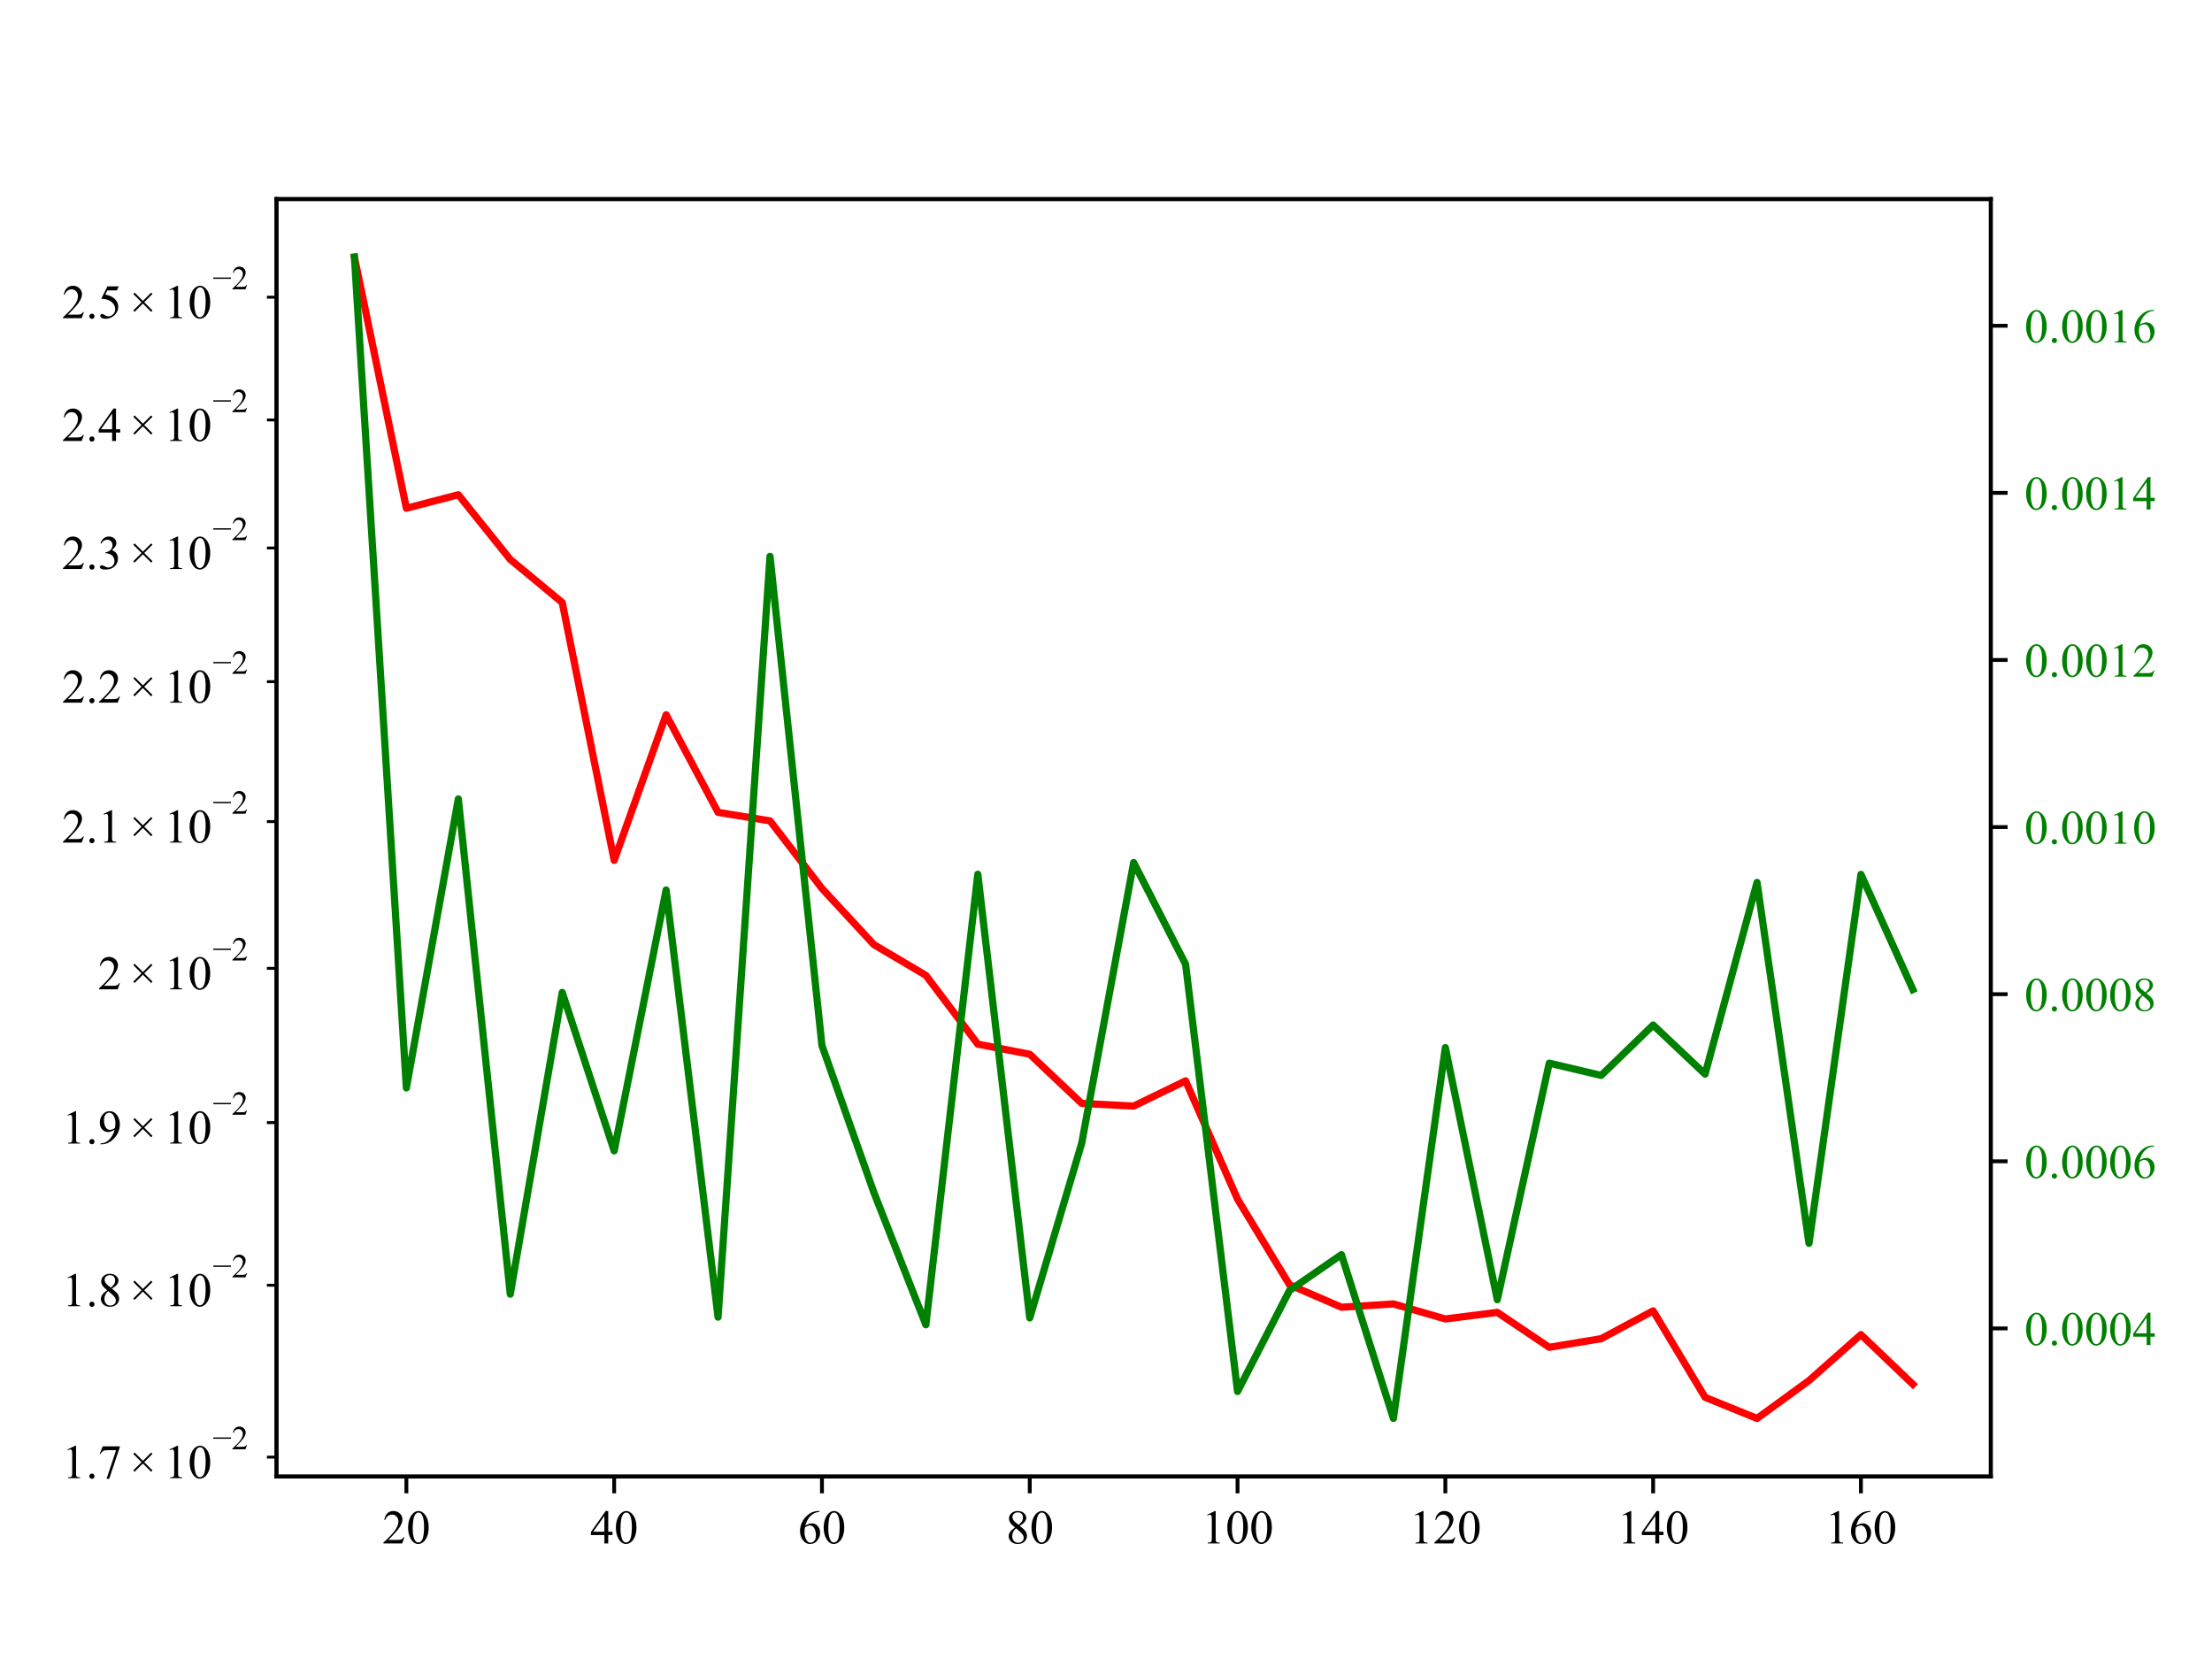 <?xml version="1.0" encoding="utf-8" standalone="no"?>
<!DOCTYPE svg PUBLIC "-//W3C//DTD SVG 1.1//EN"
  "http://www.w3.org/Graphics/SVG/1.1/DTD/svg11.dtd">
<!-- Created with matplotlib (https://matplotlib.org/) -->
<svg height="345.6pt" version="1.1" viewBox="0 0 460.8 345.6" width="460.8pt" xmlns="http://www.w3.org/2000/svg" xmlns:xlink="http://www.w3.org/1999/xlink">
 <defs>
  <style type="text/css">*{stroke-linecap:butt;stroke-linejoin:round;}</style>
 </defs>
 <g id="figure_1">
  <g id="patch_1">
   <path d="M 0 345.6 
L 460.8 345.6 
L 460.8 0 
L 0 0 
z
" style="fill:#ffffff;"/>
  </g>
  <g id="axes_1">
   <g id="patch_2">
    <path d="M 57.6 307.584 
L 414.72 307.584 
L 414.72 41.472 
L 57.6 41.472 
z
" style="fill:#ffffff;"/>
   </g>
   <g id="matplotlib.axis_1">
    <g id="xtick_1">
     <g id="line2d_1">
      <defs>
       <path d="M 0 0 
L 0 3.5 
" id="m7dea51c1d8" style="stroke:#000000;stroke-width:0.8;"/>
      </defs>
      <g>
       <use style="stroke:#000000;stroke-width:0.8;" x="84.655" xlink:href="#m7dea51c1d8" y="307.584"/>
      </g>
     </g>
     <g id="text_1">
      <!-- 20 -->
      <g transform="translate(79.655 321.528)scale(0.1 -0.1)">
       <defs>
        <path d="M 45.844 12.75 
L 41.219 0 
L 2.156 0 
L 2.156 1.812 
Q 19.391 17.531 26.422 27.484 
Q 33.453 37.453 33.453 45.703 
Q 33.453 52 29.594 56.047 
Q 25.734 60.109 20.359 60.109 
Q 15.484 60.109 11.594 57.25 
Q 7.719 54.391 5.859 48.875 
L 4.047 48.875 
Q 5.281 57.906 10.328 62.734 
Q 15.375 67.578 22.953 67.578 
Q 31 67.578 36.391 62.406 
Q 41.797 57.234 41.797 50.203 
Q 41.797 45.172 39.453 40.141 
Q 35.844 32.234 27.734 23.391 
Q 15.578 10.109 12.547 7.375 
L 29.828 7.375 
Q 35.109 7.375 37.234 7.766 
Q 39.359 8.156 41.062 9.344 
Q 42.781 10.547 44.047 12.75 
z
" id="TimesNewRomanPSMT-50"/>
        <path d="M 3.609 32.719 
Q 3.609 44.047 7.031 52.219 
Q 10.453 60.406 16.109 64.406 
Q 20.516 67.578 25.203 67.578 
Q 32.812 67.578 38.875 59.812 
Q 46.438 50.203 46.438 33.734 
Q 46.438 22.219 43.109 14.156 
Q 39.797 6.109 34.641 2.469 
Q 29.5 -1.172 24.703 -1.172 
Q 15.234 -1.172 8.938 10.016 
Q 3.609 19.438 3.609 32.719 
z
M 13.188 31.5 
Q 13.188 17.828 16.547 9.188 
Q 19.344 1.906 24.859 1.906 
Q 27.484 1.906 30.312 4.266 
Q 33.156 6.641 34.625 12.203 
Q 36.859 20.609 36.859 35.891 
Q 36.859 47.219 34.516 54.781 
Q 32.766 60.406 29.984 62.75 
Q 27.984 64.359 25.141 64.359 
Q 21.828 64.359 19.234 61.375 
Q 15.719 57.328 14.453 48.625 
Q 13.188 39.938 13.188 31.5 
z
" id="TimesNewRomanPSMT-48"/>
       </defs>
       <use xlink:href="#TimesNewRomanPSMT-50"/>
       <use x="50" xlink:href="#TimesNewRomanPSMT-48"/>
      </g>
     </g>
    </g>
    <g id="xtick_2">
     <g id="line2d_2">
      <g>
       <use style="stroke:#000000;stroke-width:0.8;" x="127.942" xlink:href="#m7dea51c1d8" y="307.584"/>
      </g>
     </g>
     <g id="text_2">
      <!-- 40 -->
      <g transform="translate(122.942 321.528)scale(0.1 -0.1)">
       <defs>
        <path d="M 46.531 24.422 
L 46.531 17.484 
L 37.641 17.484 
L 37.641 0 
L 29.594 0 
L 29.594 17.484 
L 1.562 17.484 
L 1.562 23.734 
L 32.281 67.578 
L 37.641 67.578 
L 37.641 24.422 
z
M 29.594 24.422 
L 29.594 57.281 
L 6.344 24.422 
z
" id="TimesNewRomanPSMT-52"/>
       </defs>
       <use xlink:href="#TimesNewRomanPSMT-52"/>
       <use x="50" xlink:href="#TimesNewRomanPSMT-48"/>
      </g>
     </g>
    </g>
    <g id="xtick_3">
     <g id="line2d_3">
      <g>
       <use style="stroke:#000000;stroke-width:0.8;" x="171.229" xlink:href="#m7dea51c1d8" y="307.584"/>
      </g>
     </g>
     <g id="text_3">
      <!-- 60 -->
      <g transform="translate(166.229 321.528)scale(0.1 -0.1)">
       <defs>
        <path d="M 44.828 67.578 
L 44.828 65.766 
Q 38.375 65.141 34.297 63.203 
Q 30.219 61.281 26.234 57.328 
Q 22.266 53.375 19.656 48.516 
Q 17.047 43.656 15.281 36.969 
Q 22.312 41.797 29.391 41.797 
Q 36.188 41.797 41.156 36.328 
Q 46.141 30.859 46.141 22.266 
Q 46.141 13.969 41.109 7.125 
Q 35.062 -1.172 25.094 -1.172 
Q 18.312 -1.172 13.578 3.328 
Q 4.297 12.062 4.297 25.984 
Q 4.297 34.859 7.859 42.859 
Q 11.422 50.875 18.031 57.078 
Q 24.656 63.281 30.703 65.422 
Q 36.766 67.578 42 67.578 
z
M 14.453 33.406 
Q 13.578 26.812 13.578 22.75 
Q 13.578 18.062 15.312 12.562 
Q 17.047 7.078 20.453 3.859 
Q 22.953 1.562 26.516 1.562 
Q 30.766 1.562 34.109 5.562 
Q 37.453 9.578 37.453 17 
Q 37.453 25.344 34.125 31.438 
Q 30.812 37.547 24.703 37.547 
Q 22.859 37.547 20.734 36.766 
Q 18.609 35.984 14.453 33.406 
z
" id="TimesNewRomanPSMT-54"/>
       </defs>
       <use xlink:href="#TimesNewRomanPSMT-54"/>
       <use x="50" xlink:href="#TimesNewRomanPSMT-48"/>
      </g>
     </g>
    </g>
    <g id="xtick_4">
     <g id="line2d_4">
      <g>
       <use style="stroke:#000000;stroke-width:0.8;" x="214.516" xlink:href="#m7dea51c1d8" y="307.584"/>
      </g>
     </g>
     <g id="text_4">
      <!-- 80 -->
      <g transform="translate(209.516 321.528)scale(0.1 -0.1)">
       <defs>
        <path d="M 19.188 33.344 
Q 11.328 39.797 9.047 43.703 
Q 6.781 47.609 6.781 51.812 
Q 6.781 58.25 11.766 62.906 
Q 16.75 67.578 25 67.578 
Q 33.016 67.578 37.891 63.234 
Q 42.781 58.891 42.781 53.328 
Q 42.781 49.609 40.141 45.75 
Q 37.5 41.891 29.156 36.672 
Q 37.75 30.031 40.531 26.219 
Q 44.234 21.234 44.234 15.719 
Q 44.234 8.734 38.906 3.781 
Q 33.594 -1.172 24.953 -1.172 
Q 15.531 -1.172 10.25 4.734 
Q 6.062 9.469 6.062 15.094 
Q 6.062 19.484 9.016 23.797 
Q 11.969 28.125 19.188 33.344 
z
M 26.859 38.578 
Q 32.719 43.844 34.281 46.891 
Q 35.844 49.953 35.844 53.812 
Q 35.844 58.938 32.953 61.844 
Q 30.078 64.75 25.094 64.75 
Q 20.125 64.75 17 61.859 
Q 13.875 58.984 13.875 55.125 
Q 13.875 52.594 15.156 50.047 
Q 16.453 47.516 18.844 45.219 
z
M 21.484 31.5 
Q 17.438 28.078 15.484 24.047 
Q 13.531 20.016 13.531 15.328 
Q 13.531 9.031 16.969 5.25 
Q 20.406 1.469 25.734 1.469 
Q 31 1.469 34.172 4.438 
Q 37.359 7.422 37.359 11.672 
Q 37.359 15.188 35.5 17.969 
Q 32.031 23.141 21.484 31.5 
z
" id="TimesNewRomanPSMT-56"/>
       </defs>
       <use xlink:href="#TimesNewRomanPSMT-56"/>
       <use x="50" xlink:href="#TimesNewRomanPSMT-48"/>
      </g>
     </g>
    </g>
    <g id="xtick_5">
     <g id="line2d_5">
      <g>
       <use style="stroke:#000000;stroke-width:0.8;" x="257.804" xlink:href="#m7dea51c1d8" y="307.584"/>
      </g>
     </g>
     <g id="text_5">
      <!-- 100 -->
      <g transform="translate(250.304 321.528)scale(0.1 -0.1)">
       <defs>
        <path d="M 11.719 59.719 
L 27.828 67.578 
L 29.438 67.578 
L 29.438 11.672 
Q 29.438 6.109 29.906 4.734 
Q 30.375 3.375 31.828 2.641 
Q 33.297 1.906 37.797 1.812 
L 37.797 0 
L 12.891 0 
L 12.891 1.812 
Q 17.578 1.906 18.938 2.609 
Q 20.312 3.328 20.844 4.516 
Q 21.391 5.719 21.391 11.672 
L 21.391 47.406 
Q 21.391 54.641 20.906 56.688 
Q 20.562 58.25 19.656 58.984 
Q 18.75 59.719 17.484 59.719 
Q 15.672 59.719 12.453 58.203 
z
" id="TimesNewRomanPSMT-49"/>
       </defs>
       <use xlink:href="#TimesNewRomanPSMT-49"/>
       <use x="50" xlink:href="#TimesNewRomanPSMT-48"/>
       <use x="100" xlink:href="#TimesNewRomanPSMT-48"/>
      </g>
     </g>
    </g>
    <g id="xtick_6">
     <g id="line2d_6">
      <g>
       <use style="stroke:#000000;stroke-width:0.8;" x="301.091" xlink:href="#m7dea51c1d8" y="307.584"/>
      </g>
     </g>
     <g id="text_6">
      <!-- 120 -->
      <g transform="translate(293.591 321.528)scale(0.1 -0.1)">
       <use xlink:href="#TimesNewRomanPSMT-49"/>
       <use x="50" xlink:href="#TimesNewRomanPSMT-50"/>
       <use x="100" xlink:href="#TimesNewRomanPSMT-48"/>
      </g>
     </g>
    </g>
    <g id="xtick_7">
     <g id="line2d_7">
      <g>
       <use style="stroke:#000000;stroke-width:0.8;" x="344.378" xlink:href="#m7dea51c1d8" y="307.584"/>
      </g>
     </g>
     <g id="text_7">
      <!-- 140 -->
      <g transform="translate(336.878 321.528)scale(0.1 -0.1)">
       <use xlink:href="#TimesNewRomanPSMT-49"/>
       <use x="50" xlink:href="#TimesNewRomanPSMT-52"/>
       <use x="100" xlink:href="#TimesNewRomanPSMT-48"/>
      </g>
     </g>
    </g>
    <g id="xtick_8">
     <g id="line2d_8">
      <g>
       <use style="stroke:#000000;stroke-width:0.8;" x="387.665" xlink:href="#m7dea51c1d8" y="307.584"/>
      </g>
     </g>
     <g id="text_8">
      <!-- 160 -->
      <g transform="translate(380.165 321.528)scale(0.1 -0.1)">
       <use xlink:href="#TimesNewRomanPSMT-49"/>
       <use x="50" xlink:href="#TimesNewRomanPSMT-54"/>
       <use x="100" xlink:href="#TimesNewRomanPSMT-48"/>
      </g>
     </g>
    </g>
   </g>
   <g id="matplotlib.axis_2">
    <g id="ytick_1">
     <g id="line2d_9">
      <defs>
       <path d="M 0 0 
L -2 0 
" id="m59e433f25a" style="stroke:#000000;stroke-width:0.6;"/>
      </defs>
      <g>
       <use style="stroke:#000000;stroke-width:0.6;" x="57.6" xlink:href="#m59e433f25a" y="303.549"/>
      </g>
     </g>
     <g id="text_9">
      <!-- $\mathdefault{1.7\times10^{-2}}$ -->
      <g transform="translate(12.9 307.98)scale(0.1 -0.1)">
       <defs>
        <path d="M 12.5 9.469 
Q 14.797 9.469 16.359 7.875 
Q 17.922 6.297 17.922 4.047 
Q 17.922 1.812 16.328 0.219 
Q 14.75 -1.375 12.5 -1.375 
Q 10.25 -1.375 8.656 0.219 
Q 7.078 1.812 7.078 4.047 
Q 7.078 6.344 8.656 7.906 
Q 10.25 9.469 12.5 9.469 
z
" id="TimesNewRomanPSMT-46"/>
        <path d="M 10.062 66.219 
L 45.562 66.219 
L 45.562 64.359 
L 23.484 -1.375 
L 18.016 -1.375 
L 37.797 58.25 
L 19.578 58.25 
Q 14.062 58.25 11.719 56.938 
Q 7.625 54.688 5.125 50 
L 3.719 50.531 
z
" id="TimesNewRomanPSMT-55"/>
        <path d="M 8.062 16.016 
L 25.297 33.25 
L 8.109 50.438 
L 10.938 53.266 
L 28.125 36.078 
L 45.312 53.266 
L 48.047 50.484 
L 30.859 33.297 
L 48.141 16.016 
L 45.359 13.188 
L 28.078 30.469 
L 10.844 13.234 
z
" id="TimesNewRomanPSMT-215"/>
        <path d="M 54.438 31.25 
L 1.812 31.25 
L 1.812 35.25 
L 54.438 35.25 
z
" id="TimesNewRomanPSMT-8722"/>
       </defs>
       <use transform="translate(0 0.583)" xlink:href="#TimesNewRomanPSMT-49"/>
       <use transform="translate(50 0.583)" xlink:href="#TimesNewRomanPSMT-46"/>
       <use transform="translate(75 0.583)" xlink:href="#TimesNewRomanPSMT-55"/>
       <use transform="translate(140.557 0.583)" xlink:href="#TimesNewRomanPSMT-215"/>
       <use transform="translate(212.51 0.583)" xlink:href="#TimesNewRomanPSMT-49"/>
       <use transform="translate(262.51 0.583)" xlink:href="#TimesNewRomanPSMT-48"/>
       <use transform="translate(314.013 60.695)scale(0.7)" xlink:href="#TimesNewRomanPSMT-8722"/>
       <use transform="translate(353.49 60.695)scale(0.7)" xlink:href="#TimesNewRomanPSMT-50"/>
      </g>
     </g>
    </g>
    <g id="ytick_2">
     <g id="line2d_10">
      <g>
       <use style="stroke:#000000;stroke-width:0.6;" x="57.6" xlink:href="#m59e433f25a" y="267.736"/>
      </g>
     </g>
     <g id="text_10">
      <!-- $\mathdefault{1.8\times10^{-2}}$ -->
      <g transform="translate(12.9 272.167)scale(0.1 -0.1)">
       <use transform="translate(0 0.583)" xlink:href="#TimesNewRomanPSMT-49"/>
       <use transform="translate(50 0.583)" xlink:href="#TimesNewRomanPSMT-46"/>
       <use transform="translate(75 0.583)" xlink:href="#TimesNewRomanPSMT-56"/>
       <use transform="translate(140.557 0.583)" xlink:href="#TimesNewRomanPSMT-215"/>
       <use transform="translate(212.51 0.583)" xlink:href="#TimesNewRomanPSMT-49"/>
       <use transform="translate(262.51 0.583)" xlink:href="#TimesNewRomanPSMT-48"/>
       <use transform="translate(314.013 60.695)scale(0.7)" xlink:href="#TimesNewRomanPSMT-8722"/>
       <use transform="translate(353.49 60.695)scale(0.7)" xlink:href="#TimesNewRomanPSMT-50"/>
      </g>
     </g>
    </g>
    <g id="ytick_3">
     <g id="line2d_11">
      <g>
       <use style="stroke:#000000;stroke-width:0.6;" x="57.6" xlink:href="#m59e433f25a" y="233.861"/>
      </g>
     </g>
     <g id="text_11">
      <!-- $\mathdefault{1.9\times10^{-2}}$ -->
      <g transform="translate(12.9 238.291)scale(0.1 -0.1)">
       <defs>
        <path d="M 5.281 -1.375 
L 5.281 0.438 
Q 11.625 0.531 17.094 3.391 
Q 22.562 6.25 27.656 13.375 
Q 32.766 20.516 34.766 29.047 
Q 27.094 24.125 20.906 24.125 
Q 13.922 24.125 8.938 29.516 
Q 3.953 34.906 3.953 43.844 
Q 3.953 52.547 8.938 59.328 
Q 14.938 67.578 24.609 67.578 
Q 32.766 67.578 38.578 60.844 
Q 45.703 52.484 45.703 40.234 
Q 45.703 29.203 40.281 19.656 
Q 34.859 10.109 25.203 3.812 
Q 17.328 -1.375 8.062 -1.375 
z
M 35.547 32.672 
Q 36.422 39.016 36.422 42.828 
Q 36.422 47.562 34.812 53.047 
Q 33.203 58.547 30.25 61.469 
Q 27.297 64.406 23.531 64.406 
Q 19.188 64.406 15.906 60.5 
Q 12.641 56.594 12.641 48.875 
Q 12.641 38.578 17 32.766 
Q 20.172 28.562 24.812 28.562 
Q 27.047 28.562 30.125 29.641 
Q 33.203 30.719 35.547 32.672 
z
" id="TimesNewRomanPSMT-57"/>
       </defs>
       <use transform="translate(0 0.583)" xlink:href="#TimesNewRomanPSMT-49"/>
       <use transform="translate(50 0.583)" xlink:href="#TimesNewRomanPSMT-46"/>
       <use transform="translate(75 0.583)" xlink:href="#TimesNewRomanPSMT-57"/>
       <use transform="translate(140.557 0.583)" xlink:href="#TimesNewRomanPSMT-215"/>
       <use transform="translate(212.51 0.583)" xlink:href="#TimesNewRomanPSMT-49"/>
       <use transform="translate(262.51 0.583)" xlink:href="#TimesNewRomanPSMT-48"/>
       <use transform="translate(314.013 60.695)scale(0.7)" xlink:href="#TimesNewRomanPSMT-8722"/>
       <use transform="translate(353.49 60.695)scale(0.7)" xlink:href="#TimesNewRomanPSMT-50"/>
      </g>
     </g>
    </g>
    <g id="ytick_4">
     <g id="line2d_12">
      <g>
       <use style="stroke:#000000;stroke-width:0.6;" x="57.6" xlink:href="#m59e433f25a" y="201.723"/>
      </g>
     </g>
     <g id="text_12">
      <!-- $\mathdefault{2\times10^{-2}}$ -->
      <g transform="translate(20.4 206.153)scale(0.1 -0.1)">
       <use transform="translate(0 0.583)" xlink:href="#TimesNewRomanPSMT-50"/>
       <use transform="translate(65.557 0.583)" xlink:href="#TimesNewRomanPSMT-215"/>
       <use transform="translate(137.51 0.583)" xlink:href="#TimesNewRomanPSMT-49"/>
       <use transform="translate(187.51 0.583)" xlink:href="#TimesNewRomanPSMT-48"/>
       <use transform="translate(239.013 60.695)scale(0.7)" xlink:href="#TimesNewRomanPSMT-8722"/>
       <use transform="translate(278.49 60.695)scale(0.7)" xlink:href="#TimesNewRomanPSMT-50"/>
      </g>
     </g>
    </g>
    <g id="ytick_5">
     <g id="line2d_13">
      <g>
       <use style="stroke:#000000;stroke-width:0.6;" x="57.6" xlink:href="#m59e433f25a" y="171.153"/>
      </g>
     </g>
     <g id="text_13">
      <!-- $\mathdefault{2.1\times10^{-2}}$ -->
      <g transform="translate(12.9 175.584)scale(0.1 -0.1)">
       <use transform="translate(0 0.583)" xlink:href="#TimesNewRomanPSMT-50"/>
       <use transform="translate(50 0.583)" xlink:href="#TimesNewRomanPSMT-46"/>
       <use transform="translate(75 0.583)" xlink:href="#TimesNewRomanPSMT-49"/>
       <use transform="translate(140.557 0.583)" xlink:href="#TimesNewRomanPSMT-215"/>
       <use transform="translate(212.51 0.583)" xlink:href="#TimesNewRomanPSMT-49"/>
       <use transform="translate(262.51 0.583)" xlink:href="#TimesNewRomanPSMT-48"/>
       <use transform="translate(314.013 60.695)scale(0.7)" xlink:href="#TimesNewRomanPSMT-8722"/>
       <use transform="translate(353.49 60.695)scale(0.7)" xlink:href="#TimesNewRomanPSMT-50"/>
      </g>
     </g>
    </g>
    <g id="ytick_6">
     <g id="line2d_14">
      <g>
       <use style="stroke:#000000;stroke-width:0.6;" x="57.6" xlink:href="#m59e433f25a" y="142.006"/>
      </g>
     </g>
     <g id="text_14">
      <!-- $\mathdefault{2.2\times10^{-2}}$ -->
      <g transform="translate(12.9 146.437)scale(0.1 -0.1)">
       <use transform="translate(0 0.583)" xlink:href="#TimesNewRomanPSMT-50"/>
       <use transform="translate(50 0.583)" xlink:href="#TimesNewRomanPSMT-46"/>
       <use transform="translate(75 0.583)" xlink:href="#TimesNewRomanPSMT-50"/>
       <use transform="translate(140.557 0.583)" xlink:href="#TimesNewRomanPSMT-215"/>
       <use transform="translate(212.51 0.583)" xlink:href="#TimesNewRomanPSMT-49"/>
       <use transform="translate(262.51 0.583)" xlink:href="#TimesNewRomanPSMT-48"/>
       <use transform="translate(314.013 60.695)scale(0.7)" xlink:href="#TimesNewRomanPSMT-8722"/>
       <use transform="translate(353.49 60.695)scale(0.7)" xlink:href="#TimesNewRomanPSMT-50"/>
      </g>
     </g>
    </g>
    <g id="ytick_7">
     <g id="line2d_15">
      <g>
       <use style="stroke:#000000;stroke-width:0.6;" x="57.6" xlink:href="#m59e433f25a" y="114.155"/>
      </g>
     </g>
     <g id="text_15">
      <!-- $\mathdefault{2.3\times10^{-2}}$ -->
      <g transform="translate(12.9 118.585)scale(0.1 -0.1)">
       <defs>
        <path d="M 5.078 53.609 
Q 7.906 60.297 12.219 63.938 
Q 16.547 67.578 23 67.578 
Q 30.953 67.578 35.203 62.406 
Q 38.422 58.547 38.422 54.156 
Q 38.422 46.922 29.344 39.203 
Q 35.453 36.812 38.578 32.375 
Q 41.703 27.938 41.703 21.922 
Q 41.703 13.328 36.234 7.031 
Q 29.109 -1.172 15.578 -1.172 
Q 8.891 -1.172 6.469 0.484 
Q 4.047 2.156 4.047 4.047 
Q 4.047 5.469 5.188 6.547 
Q 6.344 7.625 7.953 7.625 
Q 9.188 7.625 10.453 7.234 
Q 11.281 6.984 14.203 5.438 
Q 17.141 3.906 18.266 3.609 
Q 20.062 3.078 22.125 3.078 
Q 27.094 3.078 30.781 6.938 
Q 34.469 10.797 34.469 16.062 
Q 34.469 19.922 32.766 23.578 
Q 31.5 26.312 29.984 27.734 
Q 27.875 29.688 24.219 31.266 
Q 20.562 32.859 16.75 32.859 
L 15.188 32.859 
L 15.188 34.328 
Q 19.047 34.812 22.922 37.109 
Q 26.812 39.406 28.562 42.625 
Q 30.328 45.844 30.328 49.703 
Q 30.328 54.734 27.172 57.828 
Q 24.031 60.938 19.344 60.938 
Q 11.766 60.938 6.688 52.828 
z
" id="TimesNewRomanPSMT-51"/>
       </defs>
       <use transform="translate(0 0.583)" xlink:href="#TimesNewRomanPSMT-50"/>
       <use transform="translate(50 0.583)" xlink:href="#TimesNewRomanPSMT-46"/>
       <use transform="translate(75 0.583)" xlink:href="#TimesNewRomanPSMT-51"/>
       <use transform="translate(140.557 0.583)" xlink:href="#TimesNewRomanPSMT-215"/>
       <use transform="translate(212.51 0.583)" xlink:href="#TimesNewRomanPSMT-49"/>
       <use transform="translate(262.51 0.583)" xlink:href="#TimesNewRomanPSMT-48"/>
       <use transform="translate(314.013 60.695)scale(0.7)" xlink:href="#TimesNewRomanPSMT-8722"/>
       <use transform="translate(353.49 60.695)scale(0.7)" xlink:href="#TimesNewRomanPSMT-50"/>
      </g>
     </g>
    </g>
    <g id="ytick_8">
     <g id="line2d_16">
      <g>
       <use style="stroke:#000000;stroke-width:0.6;" x="57.6" xlink:href="#m59e433f25a" y="87.489"/>
      </g>
     </g>
     <g id="text_16">
      <!-- $\mathdefault{2.4\times10^{-2}}$ -->
      <g transform="translate(12.9 91.92)scale(0.1 -0.1)">
       <use transform="translate(0 0.583)" xlink:href="#TimesNewRomanPSMT-50"/>
       <use transform="translate(50 0.583)" xlink:href="#TimesNewRomanPSMT-46"/>
       <use transform="translate(75 0.583)" xlink:href="#TimesNewRomanPSMT-52"/>
       <use transform="translate(140.557 0.583)" xlink:href="#TimesNewRomanPSMT-215"/>
       <use transform="translate(212.51 0.583)" xlink:href="#TimesNewRomanPSMT-49"/>
       <use transform="translate(262.51 0.583)" xlink:href="#TimesNewRomanPSMT-48"/>
       <use transform="translate(314.013 60.695)scale(0.7)" xlink:href="#TimesNewRomanPSMT-8722"/>
       <use transform="translate(353.49 60.695)scale(0.7)" xlink:href="#TimesNewRomanPSMT-50"/>
      </g>
     </g>
    </g>
    <g id="ytick_9">
     <g id="line2d_17">
      <g>
       <use style="stroke:#000000;stroke-width:0.6;" x="57.6" xlink:href="#m59e433f25a" y="61.912"/>
      </g>
     </g>
     <g id="text_17">
      <!-- $\mathdefault{2.5\times10^{-2}}$ -->
      <g transform="translate(12.9 66.343)scale(0.1 -0.1)">
       <defs>
        <path d="M 43.406 66.219 
L 39.594 57.906 
L 19.672 57.906 
L 15.328 49.031 
Q 28.266 47.125 35.844 39.406 
Q 42.328 32.766 42.328 23.781 
Q 42.328 18.562 40.203 14.109 
Q 38.094 9.672 34.859 6.547 
Q 31.641 3.422 27.688 1.516 
Q 22.078 -1.172 16.156 -1.172 
Q 10.203 -1.172 7.484 0.844 
Q 4.781 2.875 4.781 5.328 
Q 4.781 6.688 5.906 7.734 
Q 7.031 8.797 8.734 8.797 
Q 10.016 8.797 10.969 8.406 
Q 11.922 8.016 14.203 6.391 
Q 17.875 3.859 21.625 3.859 
Q 27.344 3.859 31.656 8.172 
Q 35.984 12.5 35.984 18.703 
Q 35.984 24.703 32.125 29.906 
Q 28.266 35.109 21.484 37.938 
Q 16.156 40.141 6.984 40.484 
L 19.672 66.219 
z
" id="TimesNewRomanPSMT-53"/>
       </defs>
       <use transform="translate(0 0.583)" xlink:href="#TimesNewRomanPSMT-50"/>
       <use transform="translate(50 0.583)" xlink:href="#TimesNewRomanPSMT-46"/>
       <use transform="translate(75 0.583)" xlink:href="#TimesNewRomanPSMT-53"/>
       <use transform="translate(140.557 0.583)" xlink:href="#TimesNewRomanPSMT-215"/>
       <use transform="translate(212.51 0.583)" xlink:href="#TimesNewRomanPSMT-49"/>
       <use transform="translate(262.51 0.583)" xlink:href="#TimesNewRomanPSMT-48"/>
       <use transform="translate(314.013 60.695)scale(0.7)" xlink:href="#TimesNewRomanPSMT-8722"/>
       <use transform="translate(353.49 60.695)scale(0.7)" xlink:href="#TimesNewRomanPSMT-50"/>
      </g>
     </g>
    </g>
   </g>
   <g id="line2d_18">
    <path clip-path="url(#p3fc7f00ff6)" d="M 73.833 53.568 
L 84.655 105.88 
L 95.476 103.063 
L 106.298 116.545 
L 117.12 125.512 
L 127.942 179.229 
L 138.764 148.901 
L 149.585 169.229 
L 160.407 170.997 
L 171.229 185.083 
L 182.051 196.785 
L 192.873 203.179 
L 203.695 217.517 
L 214.516 219.616 
L 225.338 229.858 
L 236.16 230.415 
L 246.982 225.164 
L 257.804 249.806 
L 268.625 267.634 
L 279.447 272.317 
L 290.269 271.632 
L 301.091 274.764 
L 311.913 273.39 
L 322.735 280.664 
L 333.556 278.872 
L 344.378 273.07 
L 355.2 291.088 
L 366.022 295.488 
L 376.844 287.606 
L 387.665 278.025 
L 398.487 288.37 
" style="fill:none;stroke:#ff0000;stroke-linecap:square;stroke-width:1.5;"/>
   </g>
   <g id="patch_3">
    <path d="M 57.6 307.584 
L 57.6 41.472 
" style="fill:none;stroke:#000000;stroke-linecap:square;stroke-linejoin:miter;stroke-width:0.8;"/>
   </g>
   <g id="patch_4">
    <path d="M 414.72 307.584 
L 414.72 41.472 
" style="fill:none;stroke:#000000;stroke-linecap:square;stroke-linejoin:miter;stroke-width:0.8;"/>
   </g>
   <g id="patch_5">
    <path d="M 57.6 307.584 
L 414.72 307.584 
" style="fill:none;stroke:#000000;stroke-linecap:square;stroke-linejoin:miter;stroke-width:0.8;"/>
   </g>
   <g id="patch_6">
    <path d="M 57.6 41.472 
L 414.72 41.472 
" style="fill:none;stroke:#000000;stroke-linecap:square;stroke-linejoin:miter;stroke-width:0.8;"/>
   </g>
  </g>
  <g id="axes_2">
   <g id="matplotlib.axis_3">
    <g id="ytick_10">
     <g id="line2d_19">
      <defs>
       <path d="M 0 0 
L 3.5 0 
" id="m4be161159e" style="stroke:#000000;stroke-width:0.8;"/>
      </defs>
      <g>
       <use style="stroke:#000000;stroke-width:0.8;" x="414.72" xlink:href="#m4be161159e" y="276.731"/>
      </g>
     </g>
     <g id="text_18">
      <!-- 0.0004 -->
      <g style="fill:#008000;" transform="translate(421.72 280.203)scale(0.1 -0.1)">
       <use xlink:href="#TimesNewRomanPSMT-48"/>
       <use x="50" xlink:href="#TimesNewRomanPSMT-46"/>
       <use x="75" xlink:href="#TimesNewRomanPSMT-48"/>
       <use x="125" xlink:href="#TimesNewRomanPSMT-48"/>
       <use x="175" xlink:href="#TimesNewRomanPSMT-48"/>
       <use x="225" xlink:href="#TimesNewRomanPSMT-52"/>
      </g>
     </g>
    </g>
    <g id="ytick_11">
     <g id="line2d_20">
      <g>
       <use style="stroke:#000000;stroke-width:0.8;" x="414.72" xlink:href="#m4be161159e" y="241.919"/>
      </g>
     </g>
     <g id="text_19">
      <!-- 0.0006 -->
      <g style="fill:#008000;" transform="translate(421.72 245.391)scale(0.1 -0.1)">
       <use xlink:href="#TimesNewRomanPSMT-48"/>
       <use x="50" xlink:href="#TimesNewRomanPSMT-46"/>
       <use x="75" xlink:href="#TimesNewRomanPSMT-48"/>
       <use x="125" xlink:href="#TimesNewRomanPSMT-48"/>
       <use x="175" xlink:href="#TimesNewRomanPSMT-48"/>
       <use x="225" xlink:href="#TimesNewRomanPSMT-54"/>
      </g>
     </g>
    </g>
    <g id="ytick_12">
     <g id="line2d_21">
      <g>
       <use style="stroke:#000000;stroke-width:0.8;" x="414.72" xlink:href="#m4be161159e" y="207.107"/>
      </g>
     </g>
     <g id="text_20">
      <!-- 0.0008 -->
      <g style="fill:#008000;" transform="translate(421.72 210.579)scale(0.1 -0.1)">
       <use xlink:href="#TimesNewRomanPSMT-48"/>
       <use x="50" xlink:href="#TimesNewRomanPSMT-46"/>
       <use x="75" xlink:href="#TimesNewRomanPSMT-48"/>
       <use x="125" xlink:href="#TimesNewRomanPSMT-48"/>
       <use x="175" xlink:href="#TimesNewRomanPSMT-48"/>
       <use x="225" xlink:href="#TimesNewRomanPSMT-56"/>
      </g>
     </g>
    </g>
    <g id="ytick_13">
     <g id="line2d_22">
      <g>
       <use style="stroke:#000000;stroke-width:0.8;" x="414.72" xlink:href="#m4be161159e" y="172.295"/>
      </g>
     </g>
     <g id="text_21">
      <!-- 0.0010 -->
      <g style="fill:#008000;" transform="translate(421.72 175.767)scale(0.1 -0.1)">
       <use xlink:href="#TimesNewRomanPSMT-48"/>
       <use x="50" xlink:href="#TimesNewRomanPSMT-46"/>
       <use x="75" xlink:href="#TimesNewRomanPSMT-48"/>
       <use x="125" xlink:href="#TimesNewRomanPSMT-48"/>
       <use x="175" xlink:href="#TimesNewRomanPSMT-49"/>
       <use x="225" xlink:href="#TimesNewRomanPSMT-48"/>
      </g>
     </g>
    </g>
    <g id="ytick_14">
     <g id="line2d_23">
      <g>
       <use style="stroke:#000000;stroke-width:0.8;" x="414.72" xlink:href="#m4be161159e" y="137.483"/>
      </g>
     </g>
     <g id="text_22">
      <!-- 0.0012 -->
      <g style="fill:#008000;" transform="translate(421.72 140.955)scale(0.1 -0.1)">
       <use xlink:href="#TimesNewRomanPSMT-48"/>
       <use x="50" xlink:href="#TimesNewRomanPSMT-46"/>
       <use x="75" xlink:href="#TimesNewRomanPSMT-48"/>
       <use x="125" xlink:href="#TimesNewRomanPSMT-48"/>
       <use x="175" xlink:href="#TimesNewRomanPSMT-49"/>
       <use x="225" xlink:href="#TimesNewRomanPSMT-50"/>
      </g>
     </g>
    </g>
    <g id="ytick_15">
     <g id="line2d_24">
      <g>
       <use style="stroke:#000000;stroke-width:0.8;" x="414.72" xlink:href="#m4be161159e" y="102.671"/>
      </g>
     </g>
     <g id="text_23">
      <!-- 0.0014 -->
      <g style="fill:#008000;" transform="translate(421.72 106.142)scale(0.1 -0.1)">
       <use xlink:href="#TimesNewRomanPSMT-48"/>
       <use x="50" xlink:href="#TimesNewRomanPSMT-46"/>
       <use x="75" xlink:href="#TimesNewRomanPSMT-48"/>
       <use x="125" xlink:href="#TimesNewRomanPSMT-48"/>
       <use x="175" xlink:href="#TimesNewRomanPSMT-49"/>
       <use x="225" xlink:href="#TimesNewRomanPSMT-52"/>
      </g>
     </g>
    </g>
    <g id="ytick_16">
     <g id="line2d_25">
      <g>
       <use style="stroke:#000000;stroke-width:0.8;" x="414.72" xlink:href="#m4be161159e" y="67.859"/>
      </g>
     </g>
     <g id="text_24">
      <!-- 0.0016 -->
      <g style="fill:#008000;" transform="translate(421.72 71.33)scale(0.1 -0.1)">
       <use xlink:href="#TimesNewRomanPSMT-48"/>
       <use x="50" xlink:href="#TimesNewRomanPSMT-46"/>
       <use x="75" xlink:href="#TimesNewRomanPSMT-48"/>
       <use x="125" xlink:href="#TimesNewRomanPSMT-48"/>
       <use x="175" xlink:href="#TimesNewRomanPSMT-49"/>
       <use x="225" xlink:href="#TimesNewRomanPSMT-54"/>
      </g>
     </g>
    </g>
   </g>
   <g id="line2d_26">
    <path clip-path="url(#p3fc7f00ff6)" d="M 73.833 53.568 
L 84.655 226.628 
L 95.476 166.434 
L 106.298 269.595 
L 117.12 206.743 
L 127.942 239.747 
L 138.764 185.398 
L 149.585 274.387 
L 160.407 115.894 
L 171.229 217.808 
L 182.051 248.432 
L 192.873 275.976 
L 203.695 182.12 
L 214.516 274.546 
L 225.338 238.163 
L 236.16 179.684 
L 246.982 200.876 
L 257.804 289.874 
L 268.625 268.832 
L 279.447 261.359 
L 290.269 295.488 
L 301.091 218.234 
L 311.913 270.749 
L 322.735 221.473 
L 333.556 224.027 
L 344.378 213.535 
L 355.2 223.755 
L 366.022 183.821 
L 376.844 259.01 
L 387.665 182.147 
L 398.487 206.136 
" style="fill:none;stroke:#008000;stroke-linecap:square;stroke-width:1.5;"/>
   </g>
   <g id="patch_7">
    <path d="M 57.6 307.584 
L 57.6 41.472 
" style="fill:none;stroke:#000000;stroke-linecap:square;stroke-linejoin:miter;stroke-width:0.8;"/>
   </g>
   <g id="patch_8">
    <path d="M 414.72 307.584 
L 414.72 41.472 
" style="fill:none;stroke:#000000;stroke-linecap:square;stroke-linejoin:miter;stroke-width:0.8;"/>
   </g>
   <g id="patch_9">
    <path d="M 57.6 307.584 
L 414.72 307.584 
" style="fill:none;stroke:#000000;stroke-linecap:square;stroke-linejoin:miter;stroke-width:0.8;"/>
   </g>
   <g id="patch_10">
    <path d="M 57.6 41.472 
L 414.72 41.472 
" style="fill:none;stroke:#000000;stroke-linecap:square;stroke-linejoin:miter;stroke-width:0.8;"/>
   </g>
  </g>
 </g>
 <defs>
  <clipPath id="p3fc7f00ff6">
   <rect height="266.112" width="357.12" x="57.6" y="41.472"/>
  </clipPath>
 </defs>
</svg>

